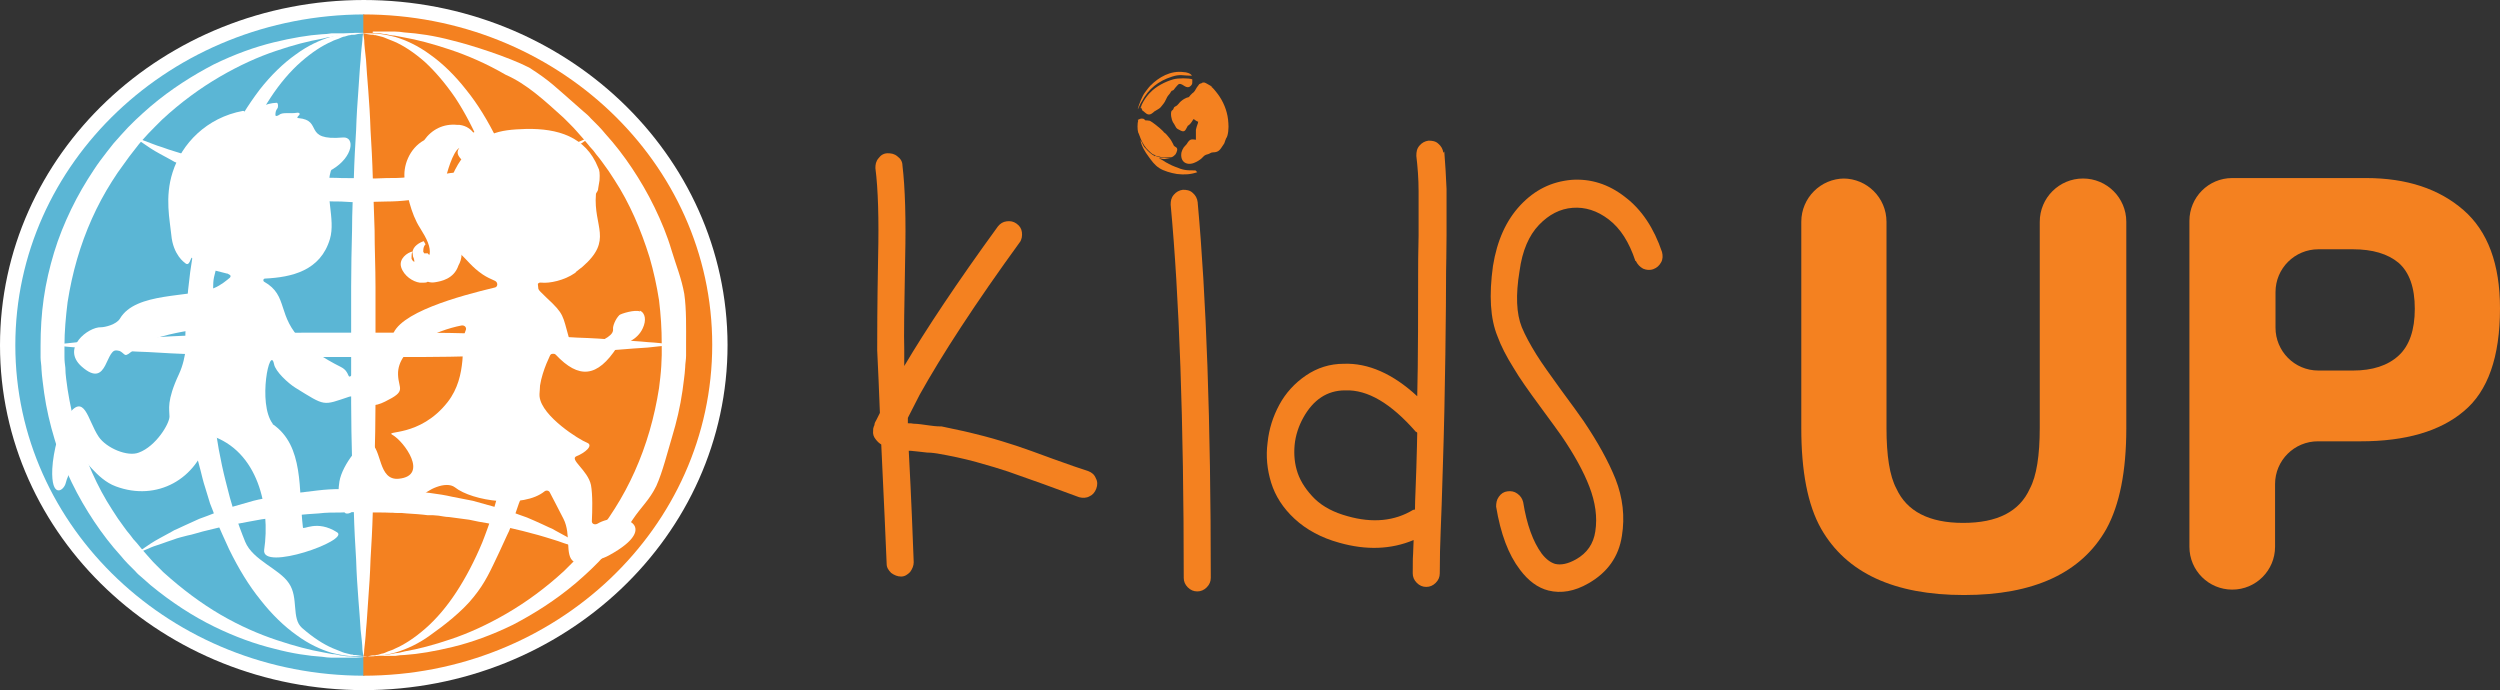 <?xml version="1.0" encoding="UTF-8"?>
<svg xmlns="http://www.w3.org/2000/svg" version="1.1" viewBox="0 0 55.46 15.31">
  <rect x="0" y="0" width="55.46" height="15.31" fill="#333333" stroke="none"/>
  <defs>
    <style>
      .cls-1, .cls-2 {
        fill: #fff;
      }

      .cls-1, .cls-3 {
        fill-rule: evenodd;
      }

      .cls-4 {
        fill: #5bb6d5;
      }

      .cls-5, .cls-3 {
        fill: #f48120;
      }
    </style>
  </defs>
  <!-- Generator: Adobe Illustrator 28.7.1, SVG Export Plug-In . SVG Version: 1.2.0 Build 142)  -->
  <g>
    <g id="b">
      <g id="c">
        <path class="cls-2" d="M0,7.66c0,4.23,3.62,7.65,8.08,7.65V0C3.61,0,0,3.43,0,7.66Z"/>
        <path class="cls-2" d="M16.14,7.65C16.13,3.42,12.52,0,8.06,0v15.31c4.47,0,8.08-3.43,8.08-7.66Z"/>
        <path class="cls-4" d="M.34,7.66c0,4.05,3.47,7.33,7.74,7.33V.32C3.8.33.34,3.61.34,7.66Z"/>
        <path class="cls-5" d="M15.8,7.65C15.8,3.6,12.33.32,8.06.32v14.67c4.28,0,7.74-3.29,7.74-7.34Z"/>
        <path class="cls-2" d="M14.97,7.65s-.05,0-.16.02c-.1,0-.25.02-.44.04-.19.01-.42.03-.68.05s-.56.04-.88.05c-.32.02-.68.04-1.05.05s-.76.03-1.17.04c-.41.01-.82.02-1.25.02h-2.58c-.43,0-.84-.01-1.25-.02-.41,0-.8-.02-1.17-.04-.37-.01-.72-.03-1.05-.05-.32-.01-.62-.03-.88-.05-.26-.02-.49-.03-.68-.05-.19-.01-.34-.03-.44-.04-.1,0-.16-.02-.16-.02,0,0,.05,0,.16-.02.1,0,.25-.02.44-.04.19-.01.42-.03.68-.05s.56-.04.88-.05c.32-.02.68-.04,1.05-.05.37-.01.76-.03,1.17-.04.41,0,.82-.02,1.25-.02h2.58c.43,0,.84.01,1.25.02.41,0,.8.02,1.17.04.37.01.72.03,1.05.05.32.01.62.03.88.05s.49.03.68.05c.19.01.34.03.44.04.1,0,.16.02.16.02Z"/>
        <path class="cls-2" d="M13.16,3s-.03.02-.1.07c-.06.04-.16.11-.28.19-.12.08-.28.16-.46.26-.02.01-.05.03-.07.04-.02.01-.05.02-.07.03-.05.02-.1.05-.15.07-.11.05-.22.1-.33.15-.12.04-.24.09-.37.14-.03.01-.06.02-.1.04l-.05.02-.06.02c-.07.02-.13.04-.2.06-.14.04-.28.08-.42.12-.15.04-.3.06-.46.09-.32.07-.64.1-.97.14-.17.02-.33.03-.5.03s-.34.01-.51.02c-.17,0-.33-.01-.5-.02-.17,0-.33,0-.5-.03-.33-.04-.67-.07-.97-.14-.16-.03-.31-.06-.46-.09-.15-.04-.29-.08-.43-.12-.07-.02-.14-.04-.21-.06h-.03l-.01-.01h-.01l-.05-.02s-.06-.02-.1-.03c-.13-.05-.25-.09-.36-.13-.12-.05-.23-.1-.34-.15-.05-.02-.1-.05-.15-.07-.02-.01-.05-.02-.07-.03s-.05-.03-.07-.04c-.18-.1-.34-.18-.46-.26-.12-.08-.22-.15-.28-.19-.06-.05-.1-.07-.1-.07,0,0,.04.01.11.04s.18.07.31.12c.07.03.14.05.23.08.08.03.17.06.27.09.09.03.2.06.3.09.11.03.22.06.34.09.12.03.25.06.38.09.03,0,.07.02.1.02h.05l.04.02c.07.01.14.02.2.04.14.02.28.05.42.08.15.02.29.04.45.06.08,0,.15.02.23.03.04,0,.08.01.12.01h.12c.15.02.31.03.47.04.15.02.32.01.49.02.17,0,.33,0,.5.01.16,0,.32,0,.48-.01.16,0,.32,0,.48-.02.16-.01.32-.02.47-.04h.12s.08-.02.11-.02c.08,0,.15-.02.23-.03.15-.02.3-.03.44-.06.15-.03.29-.05.43-.08.07-.01.14-.02.21-.04h.04l.05-.02c.03,0,.06-.02.1-.02.13-.03.25-.06.37-.09s.23-.07.34-.09c.11-.03.21-.05.31-.09.09-.03.18-.06.26-.09s.16-.05.23-.08c.13-.06.24-.1.31-.13.07-.03.11-.04.11-.04l-.02-.01Z"/>
        <path class="cls-2" d="M8.06,14.57s0-.05-.02-.16c0-.1-.02-.25-.04-.44-.01-.19-.03-.42-.05-.68s-.04-.56-.05-.88c-.02-.32-.04-.68-.05-1.05s-.03-.76-.04-1.17c-.01-.4-.02-.82-.02-1.25v-2.58c0-.43.01-.84.02-1.25,0-.41.02-.8.04-1.17.01-.37.03-.72.05-1.05.01-.32.03-.62.05-.88.02-.26.03-.49.05-.68.01-.19.03-.34.04-.44,0-.1.02-.16.02-.16,0,0,0,.05.02.16,0,.1.02.25.04.44.01.19.03.42.05.68.02.26.04.56.05.88.02.32.04.68.05,1.05.01.37.03.76.04,1.17,0,.41.02.82.02,1.25v2.58c0,.43-.01.84-.02,1.25,0,.41-.02.8-.04,1.17-.01.37-.03.72-.05,1.05-.01.32-.03.62-.05.88s-.03.49-.05.68c-.01.19-.03.34-.04.44,0,.1-.02.16-.02.16Z"/>
        <path class="cls-2" d="M8.06.74s-.08,0-.24.02c-.04,0-.08,0-.13.01-.05,0-.1.01-.16.02-.06,0-.12.02-.18.03-.06,0-.13.02-.21.04-.29.05-.64.14-1.02.27-.39.13-.81.32-1.24.57s-.87.57-1.28.95c-.2.2-.41.4-.59.64l-.07.09-.07.09c-.04.06-.09.12-.13.18-.09.12-.18.25-.26.38-.33.52-.59,1.1-.77,1.72-.09.31-.16.63-.21.95-.04.32-.07.65-.07.97v.25c0,.09.01.16.02.24,0,.16.03.32.05.48.05.32.12.64.21.95.19.61.44,1.2.78,1.72.08.13.17.26.26.38.04.06.09.12.14.18.04.06.09.12.14.17.05.06.1.12.14.17.05.06.1.11.15.17.05.06.1.11.15.16.05.05.1.1.15.15.42.38.85.7,1.28.95s.85.43,1.24.56.73.22,1.02.27c.07.01.14.03.21.04.07,0,.13.02.18.03.06,0,.11.02.16.02s.09,0,.13.01c.16.01.24.02.24.02h-.72c-.07,0-.14-.01-.21-.02-.3-.02-.66-.07-1.07-.18-.41-.1-.86-.26-1.33-.49s-.95-.54-1.41-.92c-.06-.05-.11-.1-.17-.15-.06-.05-.12-.1-.17-.16-.05-.05-.11-.11-.16-.16-.06-.06-.11-.12-.16-.18-.21-.23-.41-.49-.59-.76-.18-.27-.35-.56-.5-.87-.15-.31-.28-.62-.38-.96-.1-.33-.18-.67-.23-1.02-.02-.17-.05-.35-.06-.53,0-.09-.02-.18-.02-.26v-.26c0-.35.02-.7.07-1.05.05-.35.13-.69.23-1.02s.23-.65.38-.96.32-.6.5-.87c.09-.14.19-.27.29-.4.05-.06.1-.13.15-.19l.08-.09.08-.09c.21-.24.44-.45.66-.64.46-.39.94-.69,1.4-.93.47-.23.92-.39,1.33-.49s.77-.16,1.07-.18c.07,0,.14-.01.21-.02h.72-.01Z"/>
        <path class="cls-2" d="M8.06,14.57s.07,0,.19-.03h.05c.02,0,.03,0,.05-.01.04,0,.08-.02.12-.03.04,0,.09-.03.14-.05s.1-.03.15-.06c.21-.09.44-.24.68-.45.24-.21.47-.48.68-.8.21-.32.41-.7.58-1.11.04-.1.08-.21.12-.32s.08-.22.11-.33c.03-.12.07-.23.1-.35.03-.12.06-.23.09-.35.11-.47.2-.97.26-1.48.02-.26.05-.51.06-.77,0-.13.02-.26.02-.39v-.39c0-.54-.03-1.04-.08-1.56-.06-.51-.15-1.01-.27-1.48-.03-.12-.06-.24-.09-.35s-.07-.23-.1-.34v-.04l-.03-.04-.03-.08c-.02-.06-.04-.11-.06-.17-.04-.11-.08-.21-.12-.31-.17-.41-.37-.79-.58-1.11-.22-.32-.45-.59-.68-.8-.24-.21-.47-.36-.68-.45-.05-.02-.1-.04-.15-.06-.05-.02-.09-.04-.14-.05l-.12-.03c-.02,0-.04,0-.05-.01h-.05c-.12-.02-.19-.03-.19-.03h.19c.13,0,.31.02.54.08.23.07.5.19.77.39.27.19.55.46.8.78.26.32.49.7.7,1.13.05.11.1.22.15.33.02.05.05.11.07.16l.03.08.02.04.02.05c.04.12.08.23.13.35.04.12.07.24.11.36.04.12.07.25.1.37.02.06.03.13.05.19s.03.13.04.19c.02.13.05.26.08.39.02.13.04.26.06.4.07.53.1,1.09.11,1.61v.41c0,.14-.02.27-.03.41-.01.27-.05.54-.08.8-.02.13-.04.26-.06.4-.02.13-.05.26-.08.39-.01.06-.02.13-.04.19-.02.06-.03.13-.05.19-.03.13-.06.25-.1.37.04.18-.02.26-.06.37-.04.12-.08.23-.12.35-.05.12-.07.22-.14.35-.05.11-.12.26-.17.37-.2.42-.31.68-.57,1-.25.32-.68.65-.95.84-.27.2-.54.32-.77.39-.23.07-.42.08-.54.09h-.19v.01Z"/>
        <path class="cls-2" d="M8.06.74s-.07,0-.19.03h-.05c-.02,0-.03,0-.05.01-.04,0-.08.02-.12.03-.04,0-.09.03-.14.05-.05.02-.1.03-.15.06-.21.09-.44.24-.68.45-.24.21-.47.48-.68.8s-.41.7-.58,1.11c-.04.1-.08.21-.12.32s-.08.22-.11.33c-.03.12-.07.23-.1.35-.03.12-.06.23-.09.35-.1.44-.11,1.01-.24,1.47-.02.07-.03.15-.03.23,0,.49-.08.85-.08,1.33,0,.53.03,1.04.09,1.55s.15,1.01.27,1.48c.03.12.06.24.09.35.03.11.07.23.1.34v.04l.03.04.03.08c.02.06.04.11.06.17.04.11.08.21.12.31.17.41.76.6.97.92.22.32.05.78.29.99s.47.36.68.45c.05.02.1.04.15.06s.09.04.14.05c.04.01.08.02.12.03.02,0,.04,0,.05.01h.05c.12.02.19.03.19.03h-.19c-.13,0-.31-.02-.54-.08-.23-.07-.5-.19-.77-.39-.27-.19-.55-.46-.8-.78-.26-.32-.49-.7-.7-1.13-.05-.11-.1-.22-.15-.33-.02-.05-.05-.11-.07-.16l-.03-.08-.02-.04-.02-.05c-.04-.12-.08-.23-.13-.35-.04-.12-.07-.24-.11-.36s-.07-.25-.1-.37c-.02-.06-.03-.13-.05-.19-.02-.06-.03-.13-.04-.19-.02-.13-.06-.26-.08-.39s-.04-.26-.06-.4c-.07-.53-.1-1.08-.11-1.62,0-.54.04-1.09.11-1.62.02-.13.04-.26.06-.4.02-.13.05-.26.08-.39.01-.06.02-.13.04-.19s.03-.13.05-.19c.03-.13.06-.25.1-.37s.07-.25.11-.37.08-.23.12-.34c.05-.12.09-.23.14-.34.05-.11.1-.22.15-.32.2-.42.44-.8.69-1.13.25-.32.53-.59.8-.78.27-.2.54-.32.77-.39s.42-.08.54-.09h.19v.01Z"/>
        <path class="cls-2" d="M8.3,14.58s-.02-.03,0-.03h0s.08,0,.13-.01h0c.05,0,.1-.01.16-.02.06,0,.12-.02.18-.03.06,0,.13-.02.21-.04.29-.05.64-.14,1.02-.27.39-.13.81-.32,1.24-.57.43-.25.87-.57,1.28-.95.2-.2.41-.4.59-.64l.07-.09.07-.09c.04-.06.09-.12.13-.18.09-.12.18-.25.26-.38.33-.52.59-1.1.77-1.72.09-.31.16-.63.21-.95.02-.16.04-.32.05-.49,0-.08.01-.16.01-.24v-.24c0-.35-.02-.65-.06-.98-.05-.32-.12-.64-.21-.95-.19-.61-.44-1.2-.78-1.72-.08-.13-.17-.26-.26-.38-.04-.06-.09-.12-.14-.18-.04-.06-.09-.12-.14-.17-.05-.06-.1-.12-.14-.17-.05-.06-.1-.11-.15-.17-.05-.06-.1-.11-.15-.16-.05-.05-.1-.1-.15-.15-.42-.38-.82-.75-1.28-.95h0c-.43-.25-.85-.43-1.24-.56-.39-.13-.73-.22-1.02-.27-.07-.01-.14-.03-.21-.04-.07,0-.13-.02-.18-.03-.06,0-.11-.02-.16-.02h0s-.09,0-.13-.01h0c-.02,0-.02-.03,0-.03h.48c.07,0,.14.01.21.02.3.02.66.07,1.07.18.41.1,1.23.36,1.7.6h0c.47.3.58.43,1.03.82.06.05.11.1.17.15.06.05.12.1.17.16.05.05.11.11.16.16.06.06.11.12.16.18.21.23.41.49.59.76s.35.56.5.87.28.62.38.96c.1.33.22.62.28.96.05.34.04.77.04,1.1v.27c0,.09-.02.18-.02.26-.01.18-.04.35-.06.52-.05.35-.13.69-.23,1.02-.1.33-.21.78-.35,1.09-.15.31-.34.47-.52.74-.09.14-.19.27-.29.4-.05.06-.1.13-.15.19l-.08.09-.08.09c-.21.24-.44.45-.66.64-.46.39-.94.69-1.4.93-.47.23-.92.39-1.33.49-.41.1-.77.16-1.07.18-.07,0-.14.01-.21.02h-.48l.01.03Z"/>
        <path class="cls-2" d="M2.96,12.32s.03-.02.1-.07c.06-.04.16-.11.28-.19s.28-.16.46-.26c.02-.01.05-.03.07-.04s.05-.02.07-.03c.05-.02.1-.05.15-.07.11-.05.22-.1.33-.15.12-.04.24-.09.37-.14.03-.01.06-.02.1-.04l.05-.02.06-.02c.07-.02.13-.04.2-.06.14-.04.28-.08.42-.12.15-.04.3-.06.46-.09.32-.07.64-.1.97-.14.17-.02.33-.03.5-.03s.34-.01.51-.02c.17,0,.34.01.5.02.17,0,.33.01.5.03.33.04.67.07.97.14.16.03.31.06.46.09.15.04.29.08.43.12.07.02.14.04.21.06h.03l.01.01h.01l.05.02s.06.02.1.03c.13.05.25.09.36.13.12.05.23.1.34.15.05.02.1.05.15.07.02.01.05.02.07.03.02.01.05.03.07.04.18.1.34.18.46.26s.22.15.28.19c.06.05.1.07.1.07,0,0-.04-.01-.11-.04s-.18-.07-.31-.12c-.07-.03-.14-.05-.23-.08-.08-.03-.17-.06-.27-.09-.09-.03-.2-.06-.3-.09-.11-.03-.22-.06-.34-.09s-.25-.06-.38-.09c-.03,0-.07-.02-.1-.02h-.05l-.04-.02c-.07-.01-.14-.02-.2-.04-.14-.02-.28-.05-.42-.08-.15-.02-.29-.04-.45-.06-.08,0-.15-.02-.23-.03-.04,0-.08-.01-.12-.01h-.12c-.15-.02-.31-.03-.47-.04-.15-.02-.32-.01-.49-.02-.16,0-.33,0-.49-.01-.16,0-.32,0-.49.01-.16,0-.32,0-.48.02-.16.01-.32.02-.47.04h-.12s-.08.02-.11.02c-.08,0-.15.02-.23.03-.15.02-.3.03-.44.06-.15.03-.29.05-.43.08-.07.01-.14.02-.21.04h-.04l-.05.02c-.03,0-.06.02-.1.02-.13.03-.25.06-.37.09s-.23.07-.34.09c-.11.03-.21.05-.31.09-.09.03-.18.06-.26.09s-.16.05-.23.08c-.13.06-.24.1-.31.13s-.11.04-.11.04l.02.01Z"/>
        <path class="cls-2" d="M10.72,3.09s.04-.03.05-.04l.05-.04s-.04-.03-.05-.04c-.04-.02-.08-.04-.14-.05-.04,0-.09,0-.13.02-.05-.06-.14-.15-.31-.17h-.05c-.3-.03-.56.1-.73.34-.33.18-.48.58-.43.89.04.26.13.74.34,1.06.15.24.24.42.21.59-.02,0-.03-.01-.04-.03h-.08c0-.01-.01-.02-.02-.03v-.01c0-.05,0-.11.05-.16l-.04-.07c-.09.03-.24.11-.25.25v-.02c-.11.02-.31.16-.25.35s.26.32.41.34h.1c.02,0,.05,0,.08-.02.06.02.12.02.17.01.12-.02.41-.07.51-.37.04-.07.07-.16.07-.25v-.11c.01-.04.02-.08.02-.13,0-.16-.07-.32-.15-.51-.1-.23-.22-.5-.23-.83v-.07c.03-.14.16-.62.31-.71-.05.07-.06.14.03.24,0,0,.01.02.02.02l.14-.13c.11-.11.23-.2.34-.31v-.01ZM9.2,5.81s-.04,0-.07-.07v-.05s0-.09.02-.1c0,0,.01.07.01.08s0,.02.01.04c.01.01.03.1.02.11l.01-.01Z"/>
        <path class="cls-1" d="M14.2,6.91c-.11-.05-.43.05-.46.08-.09.09-.15.25-.14.31.01.12-.12.22-.61.41-.23.09-.31-.03-.37-.22-.14-.49-.1-.52-.49-.88-.22-.21-.29-.28-.16-.34h.04c.18.02.51-.05.74-.21,0,0,.02-.01.03-.03.04-.03.11-.09.14-.11h0c.69-.6.24-.88.3-1.61,0-.04.05-.06.05-.13l.03-.18c.01-.15,0-.23-.03-.28-.28-.7-.91-.87-1.59-.86-.64.02-.96.08-1.45.68h0c-.19.27-.35.68-.36,1.01,0,0,0,.28.03.41h0c0,.02,0,.04.01.05h0c.04.22.06.32.21.53.02.03.06.07.09.09.15.13.25.29.5.46.09.06.18.1.27.14.07.03.07.14-.01.15-.75.18-2.18.56-2.27,1.1-.08.5-.81.29-.66,1.3.04.27.28.24.5.13.49-.24.3-.27.29-.6-.02-.6.84-.98,1.41-1.09.07-.01.12.05.09.11-.12.26.06,1-.4,1.59-.62.79-1.42.62-1.22.73.25.14.81.9.14.97-.47.05-.37-.67-.64-.8-.17-.08-.62.49-.68.86-.05.32,0,.5.05.59.01.02.07.11.09.12.19.04.33-.29.4-.55.02-.07.11-.08.15-.02.27.49.64.86,1.12.21.12-.16.55-.37.75-.22.39.31,1.52.47,1.99.09.04-.03.1-.02.12.03.06.12.18.34.3.58.18.35.02.82.23.95.07.04.49.02.78-.14,1.21-.66.26-1.01-.26-.7-.06.03-.13,0-.12-.07.01-.21.02-.57-.02-.79-.07-.33-.49-.57-.32-.64.18-.07.39-.24.23-.3-.16-.06-1-.58-1.05-1.02-.03-.32.14-.72.23-.91.02-.05.09-.06.13-.02.51.54.92.51,1.36-.17.01-.02.03-.03.05-.04.1-.02.4-.11.52-.38.08-.17.06-.34-.07-.39l.01.02Z"/>
        <path class="cls-1" d="M6.05,9.41c.7.48.57,1.46.67,2.29,0,.07.31-.18.76.11.28.18-1.68.87-1.62.39.14-.94-.13-2.2-1.19-2.54-.02,0-.04,0-.05.03-.24.94-1.14,1.44-2.05,1.1-.44-.16-.7-.67-.81-.64-.05.02-.26.38-.3.56s-.33.37-.3-.31c.02-.39.16-.92.33-1.17.39-.55.45.09.7.46.17.25.64.45.89.35.38-.14.68-.64.68-.8s-.07-.34.21-.94c.19-.41.14-.79.23-.9.02-.03,0-.07-.04-.06-.25.04-.91.17-1.15.38-.29.26-.2.13-.37.06-.32-.13-.22.89-.83.35-.46-.41.15-.88.43-.87.09,0,.34-.06.42-.19.35-.6,1.54-.46,2.09-.68.15-.06.29-.18.35-.23.02-.02.02-.05,0-.06-.02-.01-.03-.02-.05-.03h-.01c-.48-.12-.52-.12-.78-.35-.03-.03-.05.22-.16.11,0,0-.26-.17-.3-.62-.03-.32-.15-.83.03-1.39.2-.63.75-1.21,1.56-1.36.03,0,.05.02.04.05v.02c0,.04.04.06.07.04.19-.17.39-.28.64-.29.03,0,.04.1.01.13-.03.04-.04.08-.04.14,0,.04.05.02.08,0,.08-.07.24-.02.41-.05.07,0,.05.05.02.07h0c-.02.02-.04.05,0,.05.56.05.08.51.99.43.27-.02.23.43-.24.71-.01,0-.02.01-.03.03-.15.5.11,1.07-.02,1.51-.21.71-.85.85-1.44.88-.04,0-.05.05-.02.07.55.31.27.76.86,1.33.18.17.44.36.84.56.22.11.13.29.25.18.88-.79,1.09.93.31.58-.13-.06-.26-.13-.37-.1-.6.2-.52.22-1.2-.2-.16-.1-.44-.36-.47-.52-.09-.45-.37.87-.03,1.32h0v.01Z"/>
        <path class="cls-3" d="M25.25,2.68c-.02.05-.02.2,0,.26.01.01.05.13.06.15.04.09.1.19.17.25.03.03.07.07.11.09h.01s.01,0,.02.02c.02,0,.05.02.07.02.03,0,.05.01.08.02.07.01.12,0,.18,0h.02c.03,0,.06-.02.08-.04.03-.03.03-.02.05-.07.05-.12-.03-.11-.06-.15,0-.01-.03-.06-.04-.08-.03-.06-.06-.09-.1-.14-.02-.02-.03-.04-.06-.06-.01-.01-.02-.01-.03-.03l-.03-.03c-.05-.05-.21-.18-.27-.21-.04-.01-.09-.01-.1-.01-.02-.01-.02-.04-.08-.04-.04,0-.06.02-.09.03h0l.01.02Z"/>
        <path class="cls-3" d="M25.32,2.39s0,.02.02.05c0,.02.02.02.03.03.03.02.09.11.18.05.07-.05.04-.04.08-.06.08-.05.1-.05.15-.12.11-.13.07-.15.16-.25.02-.02.04-.07.06-.08.02,0,.03-.01.04-.02s.02-.03.03-.04c.06-.06.07-.12.16-.07.04.02.12.1.19.02.03-.03.03-.05.03-.1v-.04c-.08-.03-.32-.03-.42,0-.18.05-.39.16-.51.29l-.03.03c-.07.08-.11.14-.16.24-.01.03-.02.06-.03.08h0l.02-.01Z"/>
        <path class="cls-3" d="M26.52,3.78c-.2,0-.26,0-.45-.08-.08-.03-.2-.09-.27-.14-.02-.01-.07-.04-.09-.05h-.01.02c.12.03.13.02.24,0h0c-.07,0-.11,0-.18-.01-.03,0-.06-.01-.08-.02-.03,0-.05-.02-.07-.02,0,0-.02.01-.02,0h0c-.07-.04-.14-.1-.18-.15-.03-.03-.05-.05-.07-.09-.01-.02-.05-.11-.06-.11.02.13.11.27.17.35.08.11.14.2.25.27.09.06.26.11.39.13.16.02.31.01.45-.04h0l-.04-.04Z"/>
        <path class="cls-3" d="M25.25,2.41s.06-.14.08-.16c.15-.28.36-.45.67-.55.18-.06.25-.02.44-.02-.02-.05-.12-.08-.18-.08-.29-.04-.55.11-.74.3-.04.04-.08.1-.12.15-.06.08-.13.25-.16.37h0l.01-.01Z"/>
        <path class="cls-3" d="M26.89,1.93h0l-.02-.02c-.01,0,0,0-.02-.01,0,0,0,.01.02.02.01,0,0,0,.02.02h0v-.01Z"/>
        <path class="cls-3" d="M26.61,1.86s-.04.05-.06.08c-.04.06-.04.09-.1.13l-.04.04c-.06.07-.01.03-.09.06-.14.06-.18.15-.21.17-.02.01-.03.02-.05.03-.02.01-.02.03-.03.05s-.02.02-.04.04c-.03.06,0,.2.03.25.02.03.04.06.06.1.02.04.04.05.08.07.12.07.13.02.18-.07.01-.03.02-.02.04-.04.05-.04.08-.11.1-.13.03.02.06.05.1.06,0,.04-.03.08-.05.18v.22c-.09-.01-.13-.03-.2.09-.01.02-.04.04-.07.08-.02.03-.04.07-.05.11-.04.22.13.31.31.22.03-.01.11-.06.14-.09.06-.06.06-.07.14-.09.04-.01.06-.04.11-.04.11,0,.15-.05.19-.11.02-.03.04-.06.06-.09.01-.03.03-.09.04-.11.05-.06.06-.25.05-.34-.01-.21-.08-.41-.19-.58-.03-.05-.14-.19-.17-.21-.01-.01-.01,0-.02-.02l-.02-.02-.07-.04s-.05-.03-.07-.03-.04,0-.06.02c-.02,0-.03.01-.05.02h0l.01-.01Z"/>
        <path class="cls-5" d="M40.89,3.96h0c.53,0,.96.43.96.96v4.57c0,.62.07,1.07.22,1.35.23.5.72.76,1.48.76s1.25-.25,1.48-.76c.15-.28.22-.74.22-1.35v-4.57c0-.53.43-.96.96-.96h0c.53,0,.96.43.96.96v4.58c0,.96-.15,1.7-.44,2.23-.55.98-1.61,1.47-3.16,1.47s-2.61-.49-3.17-1.47c-.3-.53-.44-1.28-.44-2.23v-4.58c0-.53.43-.96.96-.96h-.03Z"/>
        <path class="cls-5" d="M54.66,9.12c-.53.45-1.3.67-2.29.67h-.95c-.52,0-.95.42-.95.95v1.39c0,.52-.42.95-.95.95h0c-.52,0-.95-.42-.95-.95v-7.23c0-.52.42-.95.95-.95h2.97c.9,0,1.62.24,2.16.71s.81,1.2.81,2.18c0,1.08-.27,1.84-.8,2.28ZM53.21,5.83c-.24-.2-.58-.3-1.01-.3h-.77c-.52,0-.95.42-.95.95v.79c0,.52.42.95.95.95h.77c.43,0,.77-.11,1.01-.33.24-.22.36-.57.36-1.04s-.12-.81-.36-1.02Z"/>
        <path class="cls-5" d="M22.64,5.35c-1.01,1.39-1.75,2.53-2.24,3.41l-.24.47-.02.04v.12c.05,0,.09,0,.13.01.09,0,.21.02.36.04.14.02.22.02.26.02.3.06.61.13.92.21s.55.16.74.22c.18.06.46.16.81.29.36.13.62.22.78.27.08.03.14.08.17.16.04.07.04.15.01.23s-.08.14-.15.17c-.07.04-.15.04-.23.02l-.79-.29-.79-.28c-.18-.06-.41-.13-.7-.21s-.58-.14-.87-.19c-.02,0-.1-.02-.22-.02-.16-.02-.28-.03-.37-.04h-.04c.06,1.12.09,1.95.11,2.47,0,.08-.03.15-.08.22-.06.06-.12.1-.2.1s-.15-.03-.22-.08c-.06-.06-.1-.12-.1-.2-.02-.5-.06-1.39-.12-2.65-.05-.03-.09-.07-.12-.11-.05-.06-.07-.12-.06-.2,0-.02,0-.05.01-.07,0-.02.02-.04.02-.06,0-.03.02-.07.05-.12l.07-.14c-.02-.53-.04-.99-.06-1.39,0-.3,0-.98.02-2.05.02-.86,0-1.53-.06-1.99,0-.08.01-.15.07-.22.05-.07.12-.11.2-.11s.15.01.22.07c.07.05.11.12.11.2.06.5.08,1.19.06,2.07-.02,1.05-.03,1.72-.02,2.01v.37c.48-.81,1.17-1.85,2.08-3.1.05-.06.11-.1.19-.11s.15,0,.22.05.11.11.12.19,0,.16-.05.23l.02-.03Z"/>
        <path class="cls-5" d="M26.57,4.5c.19,2.08.29,4.85.29,8.32,0,.08-.03.15-.09.21s-.13.09-.21.09-.15-.03-.21-.09-.09-.13-.09-.21c0-3.48-.1-6.24-.29-8.28,0-.08.01-.15.07-.22.05-.06.12-.1.2-.11.08,0,.16.01.22.07.06.05.1.12.11.21v.01Z"/>
        <path class="cls-5" d="M32.04,3.36c.02.27.04.55.05.83v1.03c0,.4-.01.67-.01.8,0,.74-.02,2.78-.07,4.27-.04,1.49-.07,1.68-.07,2.43,0,.08-.03.15-.09.21s-.13.09-.21.09-.15-.03-.21-.09-.09-.13-.09-.21c0-.49,0-.13.02-.74-.5.21-1.05.23-1.65.06-.4-.11-.73-.29-.99-.53s-.43-.51-.52-.8-.12-.59-.08-.89c.03-.3.12-.58.26-.84s.34-.48.59-.65.53-.26.84-.26c.54-.02,1.09.22,1.63.72.02-.69.02-2.22.02-2.75,0-.15,0-.42.01-.81v-.99c0-.27-.02-.53-.05-.78,0-.09.01-.16.07-.23.05-.06.12-.1.2-.11.08,0,.16.01.22.07.06.05.1.12.11.2l.02-.03ZM31.41,9.58c-.55-.63-1.07-.94-1.57-.92-.4,0-.71.21-.93.61-.1.18-.17.39-.19.6-.02.22,0,.43.07.63s.2.39.38.57c.19.18.43.3.72.38.56.16,1.05.11,1.46-.14.02,0,.03,0,.04-.01,0-.22.02-.52.03-.91.01-.39.02-.65.02-.79l-.02-.02h-.01Z"/>
        <path class="cls-5" d="M36.28,5.79c-.14-.42-.33-.72-.59-.92s-.53-.28-.8-.26c-.28.02-.53.15-.75.38s-.37.57-.43,1.02c-.09.54-.07.95.05,1.25.08.19.19.39.32.6s.32.47.55.79c.24.32.4.55.5.69.31.46.55.89.71,1.29.16.41.21.83.14,1.26-.07.46-.32.81-.74,1.05-.31.18-.61.23-.89.16-.24-.06-.45-.22-.63-.46-.26-.34-.43-.8-.53-1.4,0-.08.01-.15.06-.22.05-.07.11-.11.19-.12.08-.01.15,0,.22.05s.11.11.13.19c.08.5.22.88.41,1.14.1.13.2.2.3.23.13.03.28,0,.46-.1.25-.14.39-.35.43-.62.05-.32,0-.65-.13-.99s-.34-.72-.62-1.13c-.07-.1-.23-.32-.48-.66s-.45-.62-.59-.86c-.15-.24-.27-.47-.35-.69-.16-.39-.19-.91-.1-1.56.09-.56.29-1.01.61-1.35.32-.34.69-.52,1.13-.56.42-.03.82.09,1.19.38.37.28.64.69.82,1.22.02.08.02.16-.02.23s-.09.12-.17.15c-.08.03-.16.02-.23-.01-.07-.04-.12-.09-.16-.17h-.01Z"/>
      </g>
    </g>
  </g>
</svg>